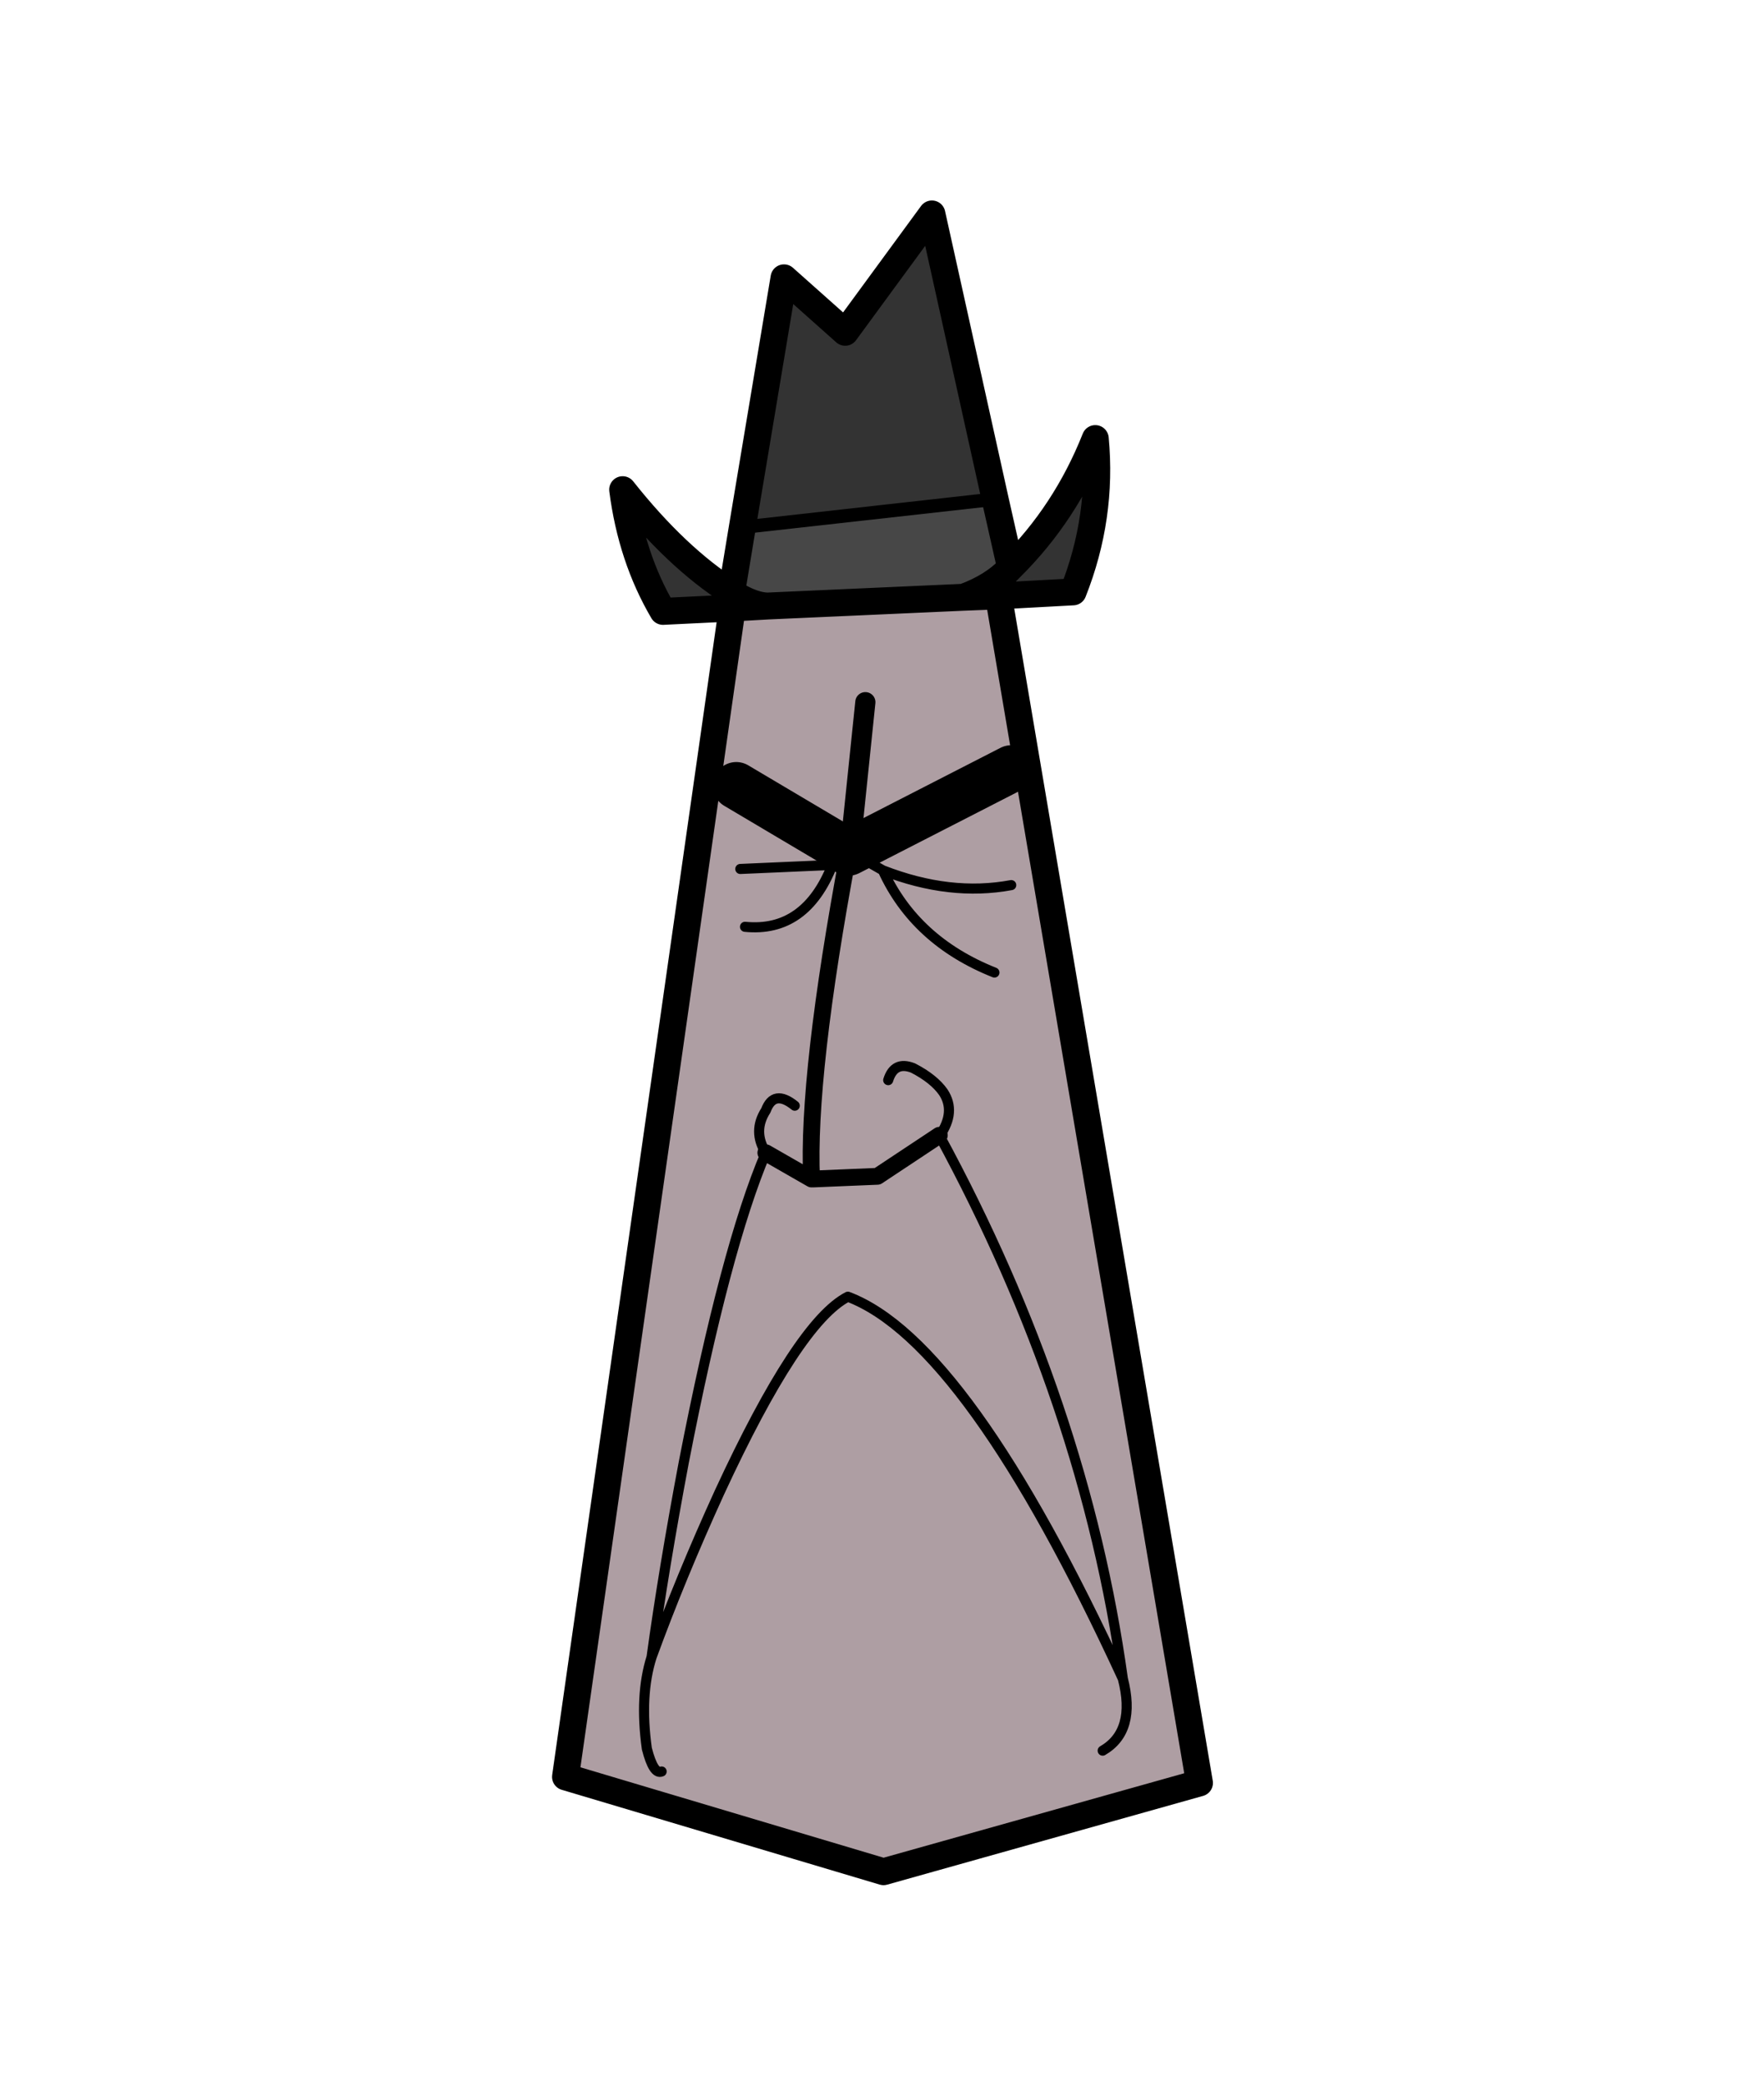 <?xml version="1.0" encoding="UTF-8" standalone="no"?>
<svg xmlns:xlink="http://www.w3.org/1999/xlink" height="125.25px" width="106.0px" xmlns="http://www.w3.org/2000/svg">
  <g transform="matrix(1.0, 0.0, 0.0, 1.0, 53.0, 62.6)">
    <use data-characterId="118" height="125.25" transform="matrix(0.808, 0.0, 0.0, 0.808, -19.827, -50.557)" width="49.15" xlink:href="#sprite0"/>
  </g>
  <defs>
    <g id="sprite0" transform="matrix(1.0, 0.0, 0.0, 1.0, 24.55, 62.6)">
      <use data-characterId="117" height="125.25" transform="matrix(1.0, 0.0, 0.0, 1.0, -24.55, -62.6)" width="49.15" xlink:href="#shape0"/>
    </g>
    <g id="shape0" transform="matrix(1.0, 0.0, 0.0, 1.0, 24.55, 62.6)">
      <path d="M8.4 -40.4 L9.55 -35.3 Q8.25 -33.9 6.05 -33.1 L-8.5 -32.45 Q-9.6 -32.45 -11.2 -33.45 L-10.4 -38.3 8.4 -40.4" fill="#474747" fill-rule="evenodd" stroke="none"/>
      <path d="M9.55 -35.3 Q13.65 -39.35 15.85 -44.9 16.4 -39.05 14.2 -33.5 L8.65 -33.2 6.05 -33.1 Q8.25 -33.9 9.55 -35.3 M-11.15 -32.3 L-16.3 -32.05 Q-18.65 -36.05 -19.3 -41.1 -15.3 -36.05 -11.2 -33.45 -9.6 -32.45 -8.5 -32.45 L-11.15 -32.3 M-10.4 -38.3 L-7.3 -56.85 -2.75 -52.8 3.7 -61.6 8.4 -40.4 -10.4 -38.3" fill="#333333" fill-rule="evenodd" stroke="none"/>
      <path d="M8.65 -33.2 L23.6 55.05 0.1 61.65 -23.55 54.6 -11.15 -32.3 -8.5 -32.45 6.05 -33.1 8.65 -33.2 M-2.4 -14.2 L0.05 -12.8 Q2.45 -7.55 8.35 -5.2 2.45 -7.55 0.05 -12.8 L-2.4 -14.2 -2.5 -14.15 -2.4 -14.2 -1.25 -25.3 -2.4 -14.2 9.6 -20.35 -2.4 -14.2 M-5.25 10.15 Q-5.6 2.45 -2.5 -14.15 -5.6 2.45 -5.25 10.15 L-5.15 10.15 -5.25 10.15 -8.65 8.2 Q-11.65 15.25 -14.75 31.2 -16.25 39.15 -17.15 45.7 -15.0 39.8 -12.1 33.45 -6.25 20.8 -2.55 18.9 6.35 22.25 17.9 47.3 15.05 26.8 4.25 6.9 L-0.35 9.95 -5.15 10.15 -0.35 9.95 4.25 6.9 Q15.05 26.8 17.9 47.3 6.35 22.25 -2.55 18.9 -6.25 20.8 -12.1 33.45 -15.0 39.8 -17.15 45.7 -16.25 39.15 -14.75 31.2 -11.65 15.25 -8.65 8.2 L-5.25 10.15 M17.9 47.3 Q18.9 51.2 16.4 52.65 18.9 51.2 17.9 47.3 M9.6 -11.7 Q5.05 -10.85 0.05 -12.8 5.05 -10.85 9.6 -11.7 M0.45 2.8 Q0.9 1.35 2.3 1.9 3.85 2.7 4.55 3.7 5.5 5.15 4.3 6.9 L4.25 6.9 4.3 6.9 Q5.5 5.15 4.55 3.7 3.85 2.7 2.3 1.9 0.9 1.35 0.45 2.8 M-2.5 -14.15 L-3.7 -13.2 Q-5.7 -8.15 -10.2 -8.6 -5.7 -8.15 -3.7 -13.2 L-10.55 -12.9 -3.7 -13.2 -2.5 -14.15 -10.85 -19.1 -2.5 -14.15 M-16.4 54.2 Q-17.0 54.45 -17.5 52.5 -18.05 48.55 -17.15 45.7 -18.05 48.55 -17.5 52.5 -17.0 54.45 -16.4 54.2 M-6.5 4.7 Q-8.05 3.45 -8.65 5.05 -9.65 6.6 -8.65 8.2 -9.65 6.6 -8.65 5.05 -8.05 3.45 -6.5 4.7" fill="#ae9ea3" fill-rule="evenodd" stroke="none"/>
      <path d="M8.4 -40.4 L-10.4 -38.3" fill="none" stroke="#000000" stroke-linecap="round" stroke-linejoin="round" stroke-width="1.0"/>
      <path d="M8.4 -40.4 L9.55 -35.3 Q13.65 -39.35 15.85 -44.9 16.4 -39.05 14.2 -33.5 L8.65 -33.2 23.6 55.05 0.1 61.65 -23.55 54.6 -11.15 -32.3 -16.3 -32.05 Q-18.65 -36.05 -19.3 -41.1 -15.3 -36.05 -11.2 -33.45 L-10.4 -38.3 -7.3 -56.85 -2.75 -52.8 3.7 -61.6 8.4 -40.4 M9.55 -35.3 Q8.25 -33.9 6.05 -33.1 L8.65 -33.2 M-8.5 -32.45 L-11.15 -32.3 M-11.2 -33.45 Q-9.6 -32.45 -8.5 -32.45 L6.05 -33.1" fill="none" stroke="#000000" stroke-linecap="round" stroke-linejoin="round" stroke-width="2.0"/>
      <path d="M8.35 -5.2 Q2.45 -7.55 0.05 -12.8 L-2.4 -14.2 M-5.25 10.15 L-5.15 10.15 M4.25 6.9 L4.3 6.9 Q5.5 5.15 4.55 3.7 3.85 2.7 2.3 1.9 0.9 1.35 0.45 2.8 M0.05 -12.8 Q5.05 -10.85 9.6 -11.7 M-8.65 8.2 Q-11.65 15.25 -14.75 31.2 -16.25 39.15 -17.15 45.7 -15.0 39.8 -12.1 33.45 -6.25 20.8 -2.55 18.9 6.35 22.25 17.9 47.3 15.05 26.8 4.25 6.9 M16.4 52.65 Q18.9 51.2 17.9 47.3 M-10.2 -8.6 Q-5.7 -8.15 -3.7 -13.2 L-10.55 -12.9 M-3.7 -13.2 L-2.5 -14.15 M-8.65 8.2 Q-9.65 6.6 -8.65 5.05 -8.05 3.45 -6.5 4.7 M-17.15 45.7 Q-18.05 48.55 -17.5 52.5 -17.0 54.45 -16.4 54.2" fill="none" stroke="#000000" stroke-linecap="round" stroke-linejoin="round" stroke-width="0.75"/>
      <path d="M-2.4 -14.2 L-2.5 -14.15 -10.85 -19.1 M-2.4 -14.2 L9.6 -20.35" fill="none" stroke="#000000" stroke-linecap="round" stroke-linejoin="round" stroke-width="3.5"/>
      <path d="M-2.4 -14.2 L-1.25 -25.3" fill="none" stroke="#000000" stroke-linecap="round" stroke-linejoin="round" stroke-width="1.5"/>
      <path d="M-2.5 -14.15 Q-5.6 2.45 -5.25 10.15 L-8.65 8.2 M-5.15 10.15 L-0.35 9.95 4.25 6.9" fill="none" stroke="#000000" stroke-linecap="round" stroke-linejoin="round" stroke-width="1.25"/>
    </g>
  </defs>
</svg>

